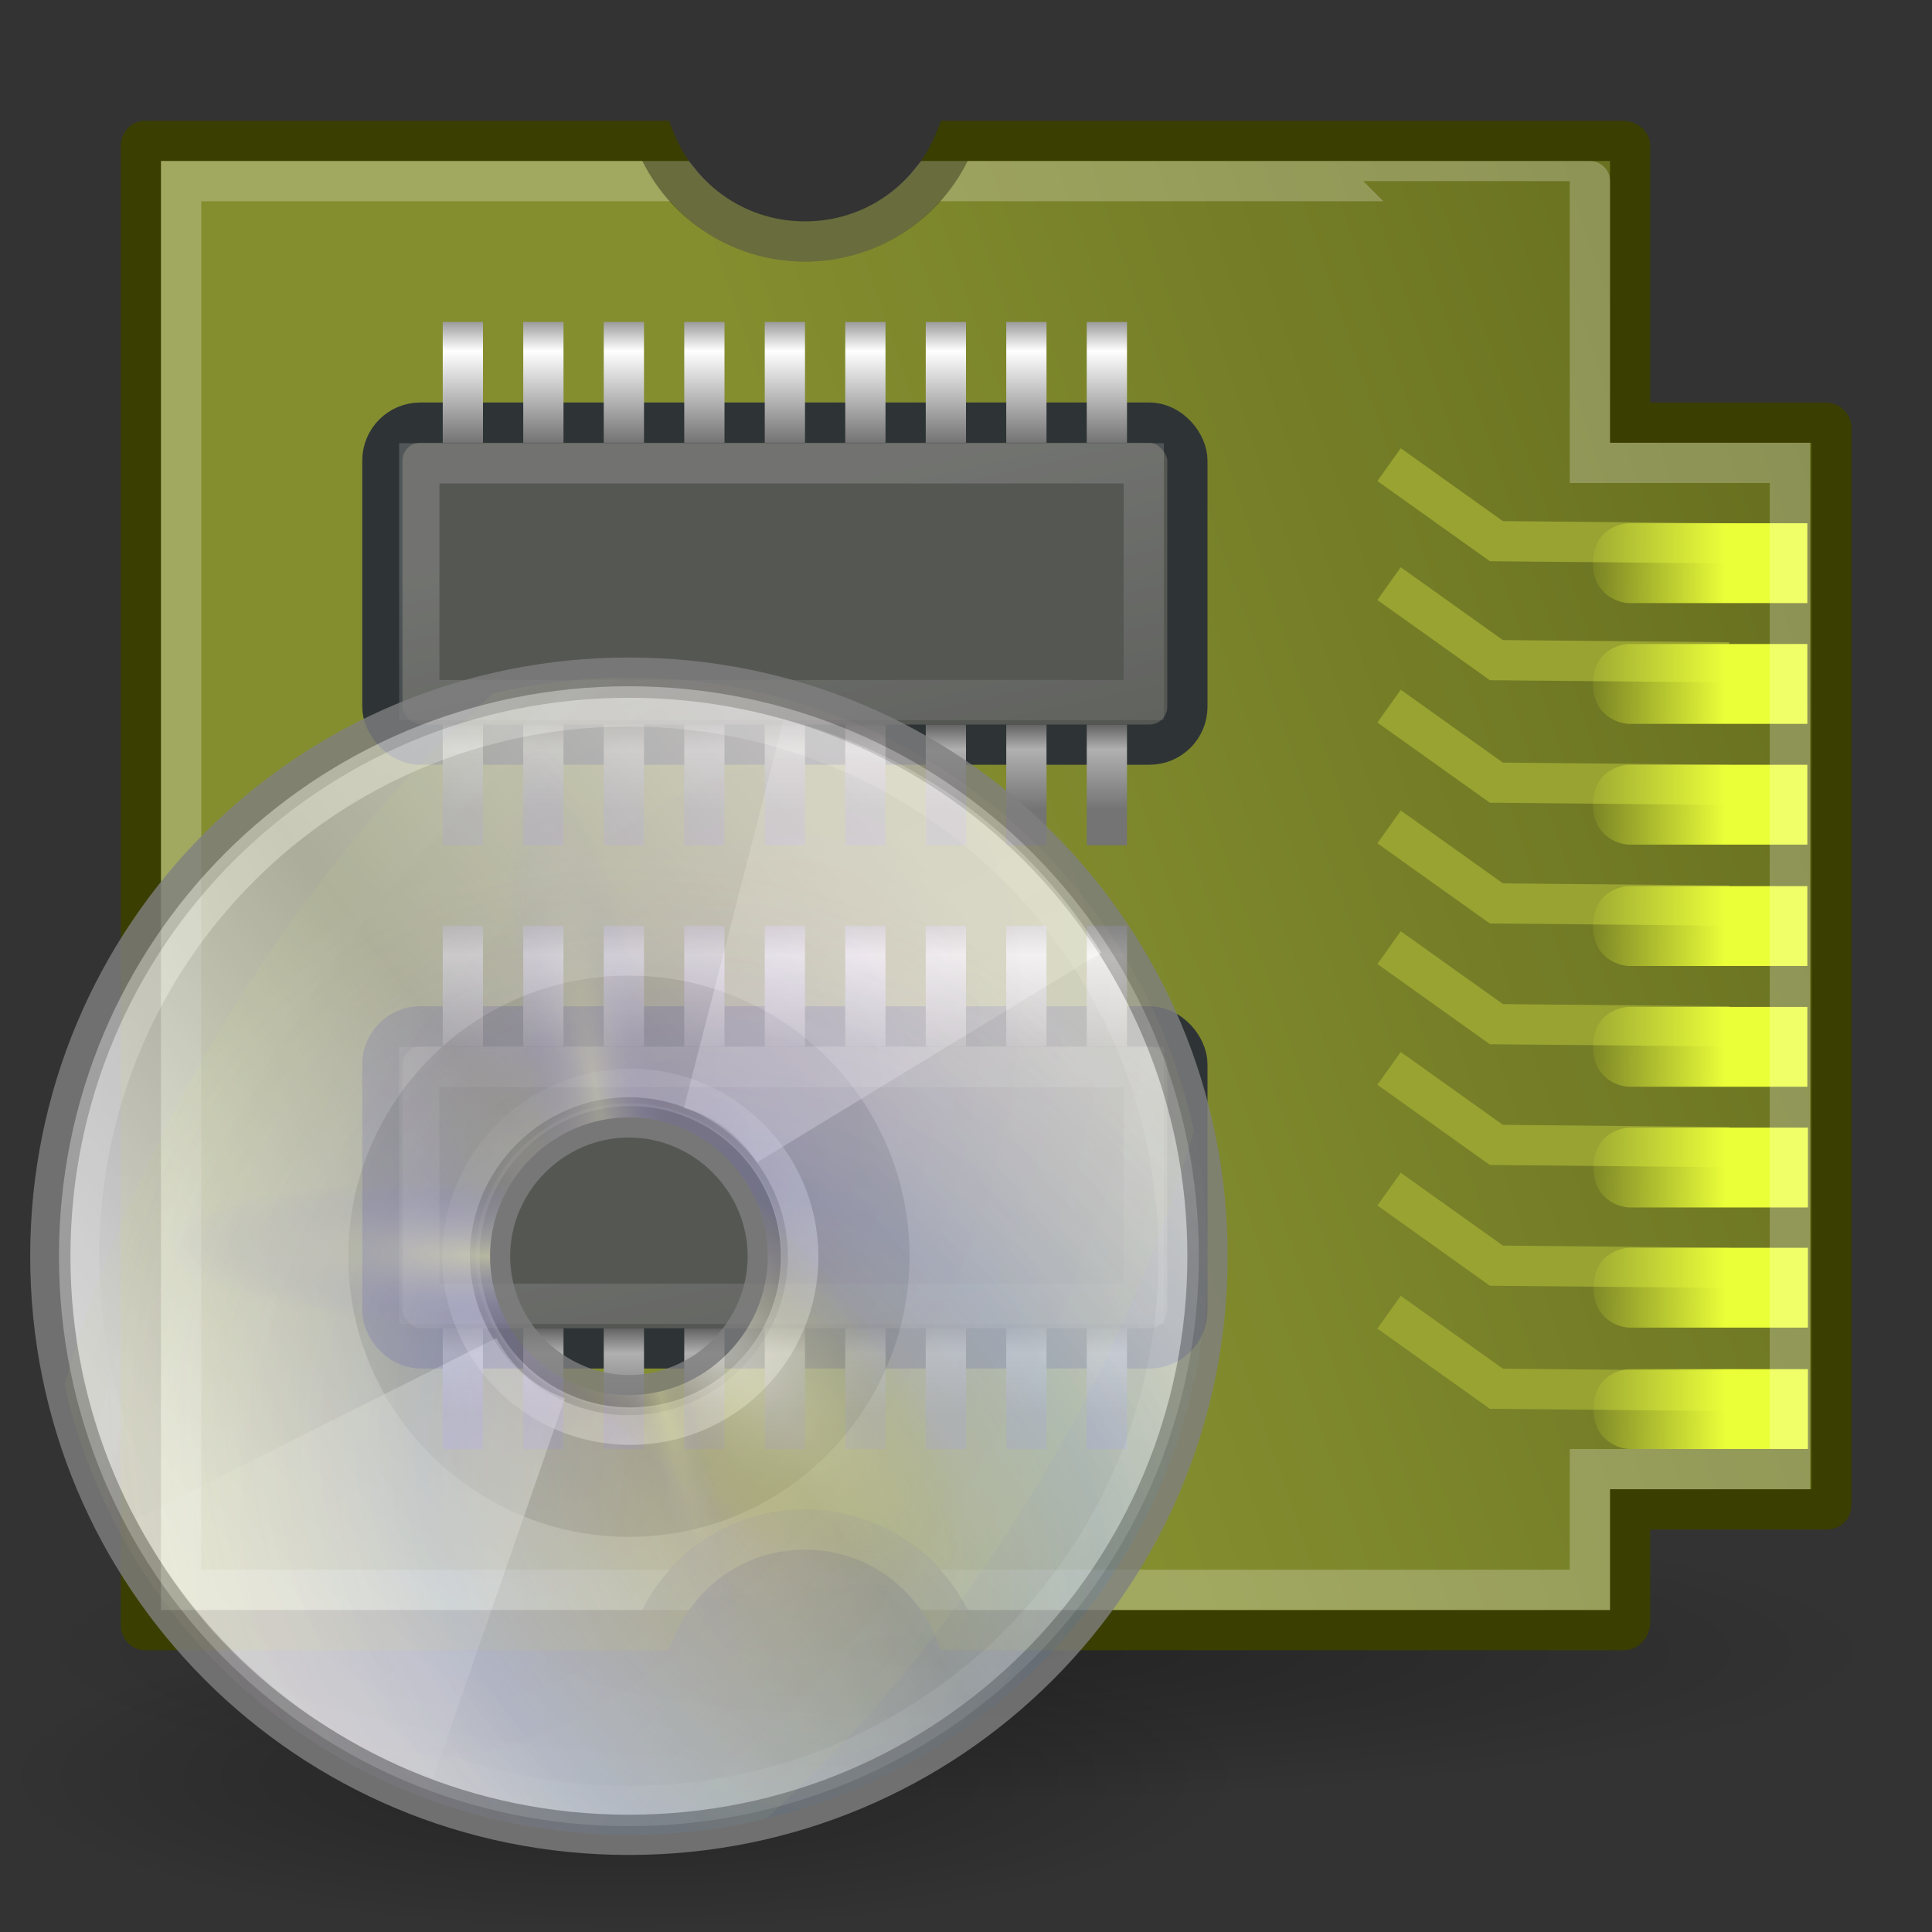 <?xml version="1.0" encoding="UTF-8" standalone="no"?>
<!-- Created with Inkscape (http://www.inkscape.org/) -->

<svg
   xmlns:dc="http://purl.org/dc/elements/1.1/"
   xmlns:cc="http://creativecommons.org/ns#"
   xmlns:rdf="http://www.w3.org/1999/02/22-rdf-syntax-ns#"
   xmlns:svg="http://www.w3.org/2000/svg"
   xmlns="http://www.w3.org/2000/svg"
   xmlns:xlink="http://www.w3.org/1999/xlink"
   xmlns:sodipodi="http://sodipodi.sourceforge.net/DTD/sodipodi-0.dtd"
   xmlns:inkscape="http://www.inkscape.org/namespaces/inkscape"
   inkscape:export-ydpi="41.25"
   inkscape:export-xdpi="41.25"
   inkscape:export-filename="/home/eugene/Dropbox/icons/22x22/apps/yast-ramdisk.png"
   width="48px"
   height="48px"
   id="svg11300"
   sodipodi:version="0.32"
   inkscape:version="0.48.1 r9760"
   sodipodi:docname="yast-ramdisk3.svg"
   inkscape:output_extension="org.inkscape.output.svg.inkscape"
   version="1.1">
  <rect width="100%" height="100%" fill="#333333" stroke="none"/>
  <defs
     id="defs3">
    <linearGradient
       id="linearGradient5397">
      <stop
         id="stop5399"
         offset="0"
         style="stop-color:#848e2f;stop-opacity:1;" />
      <stop
         id="stop5401"
         offset="1"
         style="stop-color:#676f1f;stop-opacity:1;" />
    </linearGradient>
    <linearGradient
       id="linearGradient15015">
      <stop
         style="stop-color:#ffffff;stop-opacity:1;"
         offset="0"
         id="stop15017" />
      <stop
         id="stop15025"
         offset="0.137"
         style="stop-color:#d4d6d2;stop-opacity:1;" />
      <stop
         id="stop15023"
         offset="0.793"
         style="stop-color:#d4d6d2;stop-opacity:1;" />
      <stop
         style="stop-color:#7e8478;stop-opacity:1;"
         offset="1"
         id="stop15019" />
    </linearGradient>
    <linearGradient
       inkscape:collect="always"
       id="linearGradient14993">
      <stop
         style="stop-color:#000000;stop-opacity:1;"
         offset="0"
         id="stop14995" />
      <stop
         style="stop-color:#000000;stop-opacity:0;"
         offset="1"
         id="stop14997" />
    </linearGradient>
    <linearGradient
       id="linearGradient14981">
      <stop
         style="stop-color:#788600;stop-opacity:1;"
         offset="0"
         id="stop14983" />
      <stop
         style="stop-color:#505900;stop-opacity:1;"
         offset="1"
         id="stop14985" />
    </linearGradient>
    <linearGradient
       id="linearGradient14973">
      <stop
         id="stop14975"
         offset="0"
         style="stop-color:#747474;stop-opacity:1;" />
      <stop
         style="stop-color:#b0b0b0;stop-opacity:1;"
         offset="0.621"
         id="stop14977" />
      <stop
         id="stop14979"
         offset="1"
         style="stop-color:#3f3f3f;stop-opacity:1;" />
    </linearGradient>
    <linearGradient
       id="linearGradient14881">
      <stop
         style="stop-color:#747474;stop-opacity:1;"
         offset="0"
         id="stop14883" />
      <stop
         id="stop14893"
         offset="0.621"
         style="stop-color:#ffffff;stop-opacity:1;" />
      <stop
         style="stop-color:#3f3f3f;stop-opacity:1;"
         offset="1"
         id="stop14885" />
    </linearGradient>
    <linearGradient
       inkscape:collect="always"
       id="linearGradient14861">
      <stop
         style="stop-color:#ffffff;stop-opacity:1;"
         offset="0"
         id="stop14863" />
      <stop
         style="stop-color:#ffffff;stop-opacity:0;"
         offset="1"
         id="stop14865" />
    </linearGradient>
    <linearGradient
       inkscape:collect="always"
       id="linearGradient14780">
      <stop
         style="stop-color:#ebff39;stop-opacity:1;"
         offset="0"
         id="stop14782" />
      <stop
         style="stop-color:#ebff39;stop-opacity:0;"
         offset="1"
         id="stop14784" />
    </linearGradient>
    <linearGradient
       id="linearGradient11520">
      <stop
         id="stop11522"
         offset="0"
         style="stop-color:#ffffff;stop-opacity:1;" />
      <stop
         id="stop11524"
         offset="1"
         style="stop-color:#dcdcdc;stop-opacity:1;" />
    </linearGradient>
    <linearGradient
       id="linearGradient11508"
       inkscape:collect="always">
      <stop
         id="stop11510"
         offset="0"
         style="stop-color:#000000;stop-opacity:1;" />
      <stop
         id="stop11512"
         offset="1"
         style="stop-color:#000000;stop-opacity:0;" />
    </linearGradient>
    <linearGradient
       id="linearGradient11494"
       inkscape:collect="always">
      <stop
         id="stop11496"
         offset="0"
         style="stop-color:#ef2929;stop-opacity:1;" />
      <stop
         id="stop11498"
         offset="1"
         style="stop-color:#ef2929;stop-opacity:0;" />
    </linearGradient>
    <linearGradient
       id="linearGradient11415">
      <stop
         id="stop11417"
         offset="0"
         style="stop-color:#204a87;stop-opacity:0;" />
      <stop
         style="stop-color:#204a87;stop-opacity:1;"
         offset="0.5"
         id="stop11423" />
      <stop
         id="stop11419"
         offset="1"
         style="stop-color:#204a87;stop-opacity:0;" />
    </linearGradient>
    <linearGradient
       id="linearGradient11399"
       inkscape:collect="always">
      <stop
         id="stop11401"
         offset="0"
         style="stop-color:#000000;stop-opacity:1;" />
      <stop
         id="stop11403"
         offset="1"
         style="stop-color:#000000;stop-opacity:0;" />
    </linearGradient>
    <linearGradient
       gradientTransform="translate(-60.286,-0.286)"
       y2="34.462"
       x2="43.616"
       y1="3.774"
       x1="15.828"
       gradientUnits="userSpaceOnUse"
       id="linearGradient11425"
       xlink:href="#linearGradient11415"
       inkscape:collect="always" />
    <linearGradient
       gradientTransform="translate(-60.571,0)"
       y2="39.034"
       x2="35.68"
       y1="9.346"
       x1="9.696"
       gradientUnits="userSpaceOnUse"
       id="linearGradient11427"
       xlink:href="#linearGradient11415"
       inkscape:collect="always" />
    <linearGradient
       y2="33.462"
       x2="26.759"
       y1="19.774"
       x1="13.267"
       gradientTransform="translate(-60.857,0.429)"
       gradientUnits="userSpaceOnUse"
       id="linearGradient11439"
       xlink:href="#linearGradient11415"
       inkscape:collect="always" />
    <radialGradient
       r="8.5"
       fy="39.143"
       fx="12.071"
       cy="39.143"
       cx="12.071"
       gradientTransform="matrix(1,0,0,0.487,0,20.065)"
       gradientUnits="userSpaceOnUse"
       id="radialGradient11441"
       xlink:href="#linearGradient11399"
       inkscape:collect="always" />
    <radialGradient
       gradientTransform="matrix(1.243,2.106784e-16,-2.106784e-16,1.243,-6.714,-3.743)"
       gradientUnits="userSpaceOnUse"
       r="3.834"
       fy="15.048"
       fx="27.577"
       cy="15.048"
       cx="27.577"
       id="radialGradient11500"
       xlink:href="#linearGradient11494"
       inkscape:collect="always" />
    <radialGradient
       r="3.834"
       fy="16.049"
       fx="27.577"
       cy="16.049"
       cx="27.577"
       gradientTransform="matrix(1.243,2.106784e-16,-2.106784e-16,1.243,-6.714,-3.743)"
       gradientUnits="userSpaceOnUse"
       id="radialGradient11504"
       xlink:href="#linearGradient11494"
       inkscape:collect="always" />
    <radialGradient
       gradientUnits="userSpaceOnUse"
       gradientTransform="matrix(1,0,0,0.338,2.166583e-14,29.482)"
       r="6.566"
       fy="44.565"
       fx="30.204"
       cy="44.565"
       cx="30.204"
       id="radialGradient11514"
       xlink:href="#linearGradient11508"
       inkscape:collect="always" />
    <radialGradient
       gradientTransform="matrix(1.995,-1.651527e-32,0,1.995,-24.325,-35.701)"
       gradientUnits="userSpaceOnUse"
       r="20.531"
       fy="35.878"
       fx="24.446"
       cy="35.878"
       cx="24.446"
       id="radialGradient11526"
       xlink:href="#linearGradient11520"
       inkscape:collect="always" />
    <radialGradient
       r="6.566"
       fy="44.565"
       fx="30.204"
       cy="44.565"
       cx="30.204"
       gradientTransform="matrix(1,0,0,0.338,3.185827e-15,29.482)"
       gradientUnits="userSpaceOnUse"
       id="radialGradient11532"
       xlink:href="#linearGradient11508"
       inkscape:collect="always" />
    <radialGradient
       inkscape:collect="always"
       xlink:href="#linearGradient11508"
       id="radialGradient1348"
       gradientUnits="userSpaceOnUse"
       gradientTransform="matrix(1,0,0,0.338,-1.353344e-14,29.482)"
       cx="30.204"
       cy="44.565"
       fx="30.204"
       fy="44.565"
       r="6.566" />
    <radialGradient
       inkscape:collect="always"
       xlink:href="#linearGradient11520"
       id="radialGradient1350"
       gradientUnits="userSpaceOnUse"
       gradientTransform="matrix(1.995,-1.651527e-32,0,1.995,-24.325,-35.701)"
       cx="24.446"
       cy="35.878"
       fx="24.446"
       fy="35.878"
       r="20.531" />
    <radialGradient
       inkscape:collect="always"
       xlink:href="#linearGradient11494"
       id="radialGradient1352"
       gradientUnits="userSpaceOnUse"
       gradientTransform="matrix(1.243,2.106784e-16,-2.106784e-16,1.243,-6.714,-3.743)"
       cx="27.577"
       cy="16.049"
       fx="27.577"
       fy="16.049"
       r="3.834" />
    <radialGradient
       inkscape:collect="always"
       xlink:href="#linearGradient11494"
       id="radialGradient1354"
       gradientUnits="userSpaceOnUse"
       gradientTransform="matrix(1.243,2.106784e-16,-2.106784e-16,1.243,-6.714,-3.743)"
       cx="27.577"
       cy="15.048"
       fx="27.577"
       fy="15.048"
       r="3.834" />
    <radialGradient
       inkscape:collect="always"
       xlink:href="#linearGradient11508"
       id="radialGradient1356"
       gradientUnits="userSpaceOnUse"
       gradientTransform="matrix(1,0,0,0.338,2.220359e-14,29.482)"
       cx="30.204"
       cy="44.565"
       fx="30.204"
       fy="44.565"
       r="6.566" />
    <radialGradient
       inkscape:collect="always"
       xlink:href="#linearGradient11520"
       id="radialGradient1366"
       gradientUnits="userSpaceOnUse"
       gradientTransform="matrix(2.049,-1.696401e-32,0,2.049,-25.65,-37.311)"
       cx="24.446"
       cy="35.878"
       fx="24.446"
       fy="35.878"
       r="20.531" />
    <radialGradient
       inkscape:collect="always"
       xlink:href="#linearGradient14993"
       id="radialGradient14999"
       cx="21.5"
       cy="44.75"
       fx="21.5"
       fy="44.75"
       r="17"
       gradientTransform="matrix(1,0,0,0.221,0,34.879)"
       gradientUnits="userSpaceOnUse" />
    <linearGradient
       inkscape:collect="always"
       xlink:href="#linearGradient14861"
       id="linearGradient3515"
       gradientUnits="userSpaceOnUse"
       gradientTransform="matrix(0.935,0,0,1.149,2.519,-9.86)"
       x1="16.965"
       y1="20.166"
       x2="18.968"
       y2="31.347" />
    <linearGradient
       inkscape:collect="always"
       xlink:href="#linearGradient14881"
       id="linearGradient3529"
       gradientUnits="userSpaceOnUse"
       gradientTransform="translate(4,-31)"
       x1="8"
       y1="19.5"
       x2="4.328"
       y2="19.5" />
    <linearGradient
       inkscape:collect="always"
       xlink:href="#linearGradient14881"
       id="linearGradient3531"
       gradientUnits="userSpaceOnUse"
       gradientTransform="translate(4,-33)"
       x1="8"
       y1="19.5"
       x2="4.328"
       y2="19.5" />
    <linearGradient
       inkscape:collect="always"
       xlink:href="#linearGradient14881"
       id="linearGradient3533"
       gradientUnits="userSpaceOnUse"
       gradientTransform="translate(4,-35)"
       x1="8"
       y1="19.5"
       x2="4.328"
       y2="19.5" />
    <linearGradient
       inkscape:collect="always"
       xlink:href="#linearGradient14881"
       id="linearGradient3535"
       gradientUnits="userSpaceOnUse"
       gradientTransform="translate(4,-37)"
       x1="8"
       y1="19.5"
       x2="4.328"
       y2="19.5" />
    <linearGradient
       inkscape:collect="always"
       xlink:href="#linearGradient14881"
       id="linearGradient3537"
       gradientUnits="userSpaceOnUse"
       gradientTransform="translate(4,-39)"
       x1="8"
       y1="19.5"
       x2="4.328"
       y2="19.5" />
    <linearGradient
       inkscape:collect="always"
       xlink:href="#linearGradient14881"
       id="linearGradient3539"
       gradientUnits="userSpaceOnUse"
       gradientTransform="translate(4,-41)"
       x1="8"
       y1="19.5"
       x2="4.328"
       y2="19.5" />
    <linearGradient
       inkscape:collect="always"
       xlink:href="#linearGradient14881"
       id="linearGradient3541"
       gradientUnits="userSpaceOnUse"
       gradientTransform="translate(4,-43)"
       x1="8"
       y1="19.5"
       x2="4.328"
       y2="19.5" />
    <linearGradient
       inkscape:collect="always"
       xlink:href="#linearGradient14973"
       id="linearGradient3543"
       gradientUnits="userSpaceOnUse"
       gradientTransform="translate(14,-31)"
       x1="7.116"
       y1="11.5"
       x2="4.713"
       y2="11.5" />
    <linearGradient
       inkscape:collect="always"
       xlink:href="#linearGradient14973"
       id="linearGradient3545"
       gradientUnits="userSpaceOnUse"
       gradientTransform="translate(14,-33)"
       x1="7.116"
       y1="13.5"
       x2="4.713"
       y2="13.5" />
    <linearGradient
       inkscape:collect="always"
       xlink:href="#linearGradient14973"
       id="linearGradient3547"
       gradientUnits="userSpaceOnUse"
       gradientTransform="translate(14,-35)"
       x1="7.116"
       y1="15.5"
       x2="4.713"
       y2="15.5" />
    <linearGradient
       inkscape:collect="always"
       xlink:href="#linearGradient14973"
       id="linearGradient3549"
       gradientUnits="userSpaceOnUse"
       gradientTransform="translate(14,-37)"
       x1="7.116"
       y1="17.5"
       x2="4.713"
       y2="17.5" />
    <linearGradient
       inkscape:collect="always"
       xlink:href="#linearGradient14973"
       id="linearGradient3551"
       gradientUnits="userSpaceOnUse"
       gradientTransform="translate(14,-39)"
       x1="7.116"
       y1="19.5"
       x2="4.713"
       y2="19.5" />
    <linearGradient
       inkscape:collect="always"
       xlink:href="#linearGradient14973"
       id="linearGradient3553"
       gradientUnits="userSpaceOnUse"
       gradientTransform="translate(14,-41)"
       x1="7.116"
       y1="21.5"
       x2="4.713"
       y2="21.5" />
    <linearGradient
       inkscape:collect="always"
       xlink:href="#linearGradient14973"
       id="linearGradient3555"
       gradientUnits="userSpaceOnUse"
       gradientTransform="translate(14,-43)"
       x1="7.116"
       y1="23.5"
       x2="4.713"
       y2="23.5" />
    <linearGradient
       inkscape:collect="always"
       xlink:href="#linearGradient14780"
       id="linearGradient3581"
       gradientUnits="userSpaceOnUse"
       gradientTransform="matrix(1.984,0,0,1,-5.906,0)"
       x1="6.221"
       y1="42.891"
       x2="6.238"
       y2="39.267" />
    <linearGradient
       inkscape:collect="always"
       xlink:href="#linearGradient14780"
       id="linearGradient3583"
       gradientUnits="userSpaceOnUse"
       gradientTransform="matrix(1.984,0,0,1,-2.891,0)"
       x1="6.221"
       y1="42.891"
       x2="6.238"
       y2="39.267" />
    <linearGradient
       inkscape:collect="always"
       xlink:href="#linearGradient14780"
       id="linearGradient3585"
       gradientUnits="userSpaceOnUse"
       gradientTransform="matrix(1.984,0,0,1,0.094,0)"
       x1="6.221"
       y1="42.891"
       x2="6.238"
       y2="39.267" />
    <linearGradient
       inkscape:collect="always"
       xlink:href="#linearGradient14780"
       id="linearGradient3587"
       gradientUnits="userSpaceOnUse"
       gradientTransform="matrix(1.984,0,0,1,3.094,-0.014)"
       x1="6.221"
       y1="42.891"
       x2="6.238"
       y2="39.267" />
    <linearGradient
       inkscape:collect="always"
       xlink:href="#linearGradient14780"
       id="linearGradient3589"
       gradientUnits="userSpaceOnUse"
       gradientTransform="matrix(1.984,0,0,1,6.094,-0.014)"
       x1="6.221"
       y1="42.891"
       x2="6.238"
       y2="39.267" />
    <linearGradient
       inkscape:collect="always"
       xlink:href="#linearGradient14780"
       id="linearGradient3591"
       gradientUnits="userSpaceOnUse"
       gradientTransform="matrix(1.984,0,0,1,9.109,-0.014)"
       x1="6.221"
       y1="42.891"
       x2="6.238"
       y2="39.267" />
    <linearGradient
       inkscape:collect="always"
       xlink:href="#linearGradient14780"
       id="linearGradient3593"
       gradientUnits="userSpaceOnUse"
       gradientTransform="matrix(1.984,0,0,1,12.109,-0.014)"
       x1="6.221"
       y1="42.891"
       x2="6.238"
       y2="39.267" />
    <linearGradient
       inkscape:collect="always"
       xlink:href="#linearGradient14780"
       id="linearGradient3595"
       gradientUnits="userSpaceOnUse"
       gradientTransform="matrix(1.984,0,0,1,15.109,-0.014)"
       x1="6.221"
       y1="42.891"
       x2="6.238"
       y2="39.267" />
    <linearGradient
       inkscape:collect="always"
       xlink:href="#linearGradient14881"
       id="linearGradient3689"
       gradientUnits="userSpaceOnUse"
       gradientTransform="translate(4,-45)"
       x1="8"
       y1="19.5"
       x2="4.328"
       y2="19.5" />
    <linearGradient
       inkscape:collect="always"
       xlink:href="#linearGradient14973"
       id="linearGradient3691"
       gradientUnits="userSpaceOnUse"
       gradientTransform="translate(14,-45)"
       x1="7.116"
       y1="23.5"
       x2="4.713"
       y2="23.5" />
    <linearGradient
       inkscape:collect="always"
       xlink:href="#linearGradient14881"
       id="linearGradient3697"
       gradientUnits="userSpaceOnUse"
       gradientTransform="translate(4,-47)"
       x1="8"
       y1="19.5"
       x2="4.328"
       y2="19.5" />
    <linearGradient
       inkscape:collect="always"
       xlink:href="#linearGradient14973"
       id="linearGradient3699"
       gradientUnits="userSpaceOnUse"
       gradientTransform="translate(14,-47)"
       x1="7.116"
       y1="23.5"
       x2="4.713"
       y2="23.5" />
    <linearGradient
       inkscape:collect="always"
       xlink:href="#linearGradient14861"
       id="linearGradient3743"
       gradientUnits="userSpaceOnUse"
       gradientTransform="matrix(0.935,0,0,1.149,2.519,-9.86)"
       x1="16.965"
       y1="20.166"
       x2="18.968"
       y2="31.347" />
    <linearGradient
       inkscape:collect="always"
       xlink:href="#linearGradient14881"
       id="linearGradient3745"
       gradientUnits="userSpaceOnUse"
       gradientTransform="translate(4,-31)"
       x1="8"
       y1="19.5"
       x2="4.328"
       y2="19.5" />
    <linearGradient
       inkscape:collect="always"
       xlink:href="#linearGradient14881"
       id="linearGradient3747"
       gradientUnits="userSpaceOnUse"
       gradientTransform="translate(4,-33)"
       x1="8"
       y1="19.5"
       x2="4.328"
       y2="19.5" />
    <linearGradient
       inkscape:collect="always"
       xlink:href="#linearGradient14881"
       id="linearGradient3749"
       gradientUnits="userSpaceOnUse"
       gradientTransform="translate(4,-35)"
       x1="8"
       y1="19.5"
       x2="4.328"
       y2="19.5" />
    <linearGradient
       inkscape:collect="always"
       xlink:href="#linearGradient14881"
       id="linearGradient3751"
       gradientUnits="userSpaceOnUse"
       gradientTransform="translate(4,-37)"
       x1="8"
       y1="19.5"
       x2="4.328"
       y2="19.5" />
    <linearGradient
       inkscape:collect="always"
       xlink:href="#linearGradient14881"
       id="linearGradient3753"
       gradientUnits="userSpaceOnUse"
       gradientTransform="translate(4,-39)"
       x1="8"
       y1="19.5"
       x2="4.328"
       y2="19.5" />
    <linearGradient
       inkscape:collect="always"
       xlink:href="#linearGradient14881"
       id="linearGradient3755"
       gradientUnits="userSpaceOnUse"
       gradientTransform="translate(4,-41)"
       x1="8"
       y1="19.5"
       x2="4.328"
       y2="19.5" />
    <linearGradient
       inkscape:collect="always"
       xlink:href="#linearGradient14881"
       id="linearGradient3757"
       gradientUnits="userSpaceOnUse"
       gradientTransform="translate(4,-43)"
       x1="8"
       y1="19.5"
       x2="4.328"
       y2="19.5" />
    <linearGradient
       inkscape:collect="always"
       xlink:href="#linearGradient14973"
       id="linearGradient3759"
       gradientUnits="userSpaceOnUse"
       gradientTransform="translate(14,-31)"
       x1="7.116"
       y1="11.5"
       x2="4.713"
       y2="11.5" />
    <linearGradient
       inkscape:collect="always"
       xlink:href="#linearGradient14973"
       id="linearGradient3761"
       gradientUnits="userSpaceOnUse"
       gradientTransform="translate(14,-33)"
       x1="7.116"
       y1="13.5"
       x2="4.713"
       y2="13.5" />
    <linearGradient
       inkscape:collect="always"
       xlink:href="#linearGradient14973"
       id="linearGradient3763"
       gradientUnits="userSpaceOnUse"
       gradientTransform="translate(14,-35)"
       x1="7.116"
       y1="15.5"
       x2="4.713"
       y2="15.5" />
    <linearGradient
       inkscape:collect="always"
       xlink:href="#linearGradient14973"
       id="linearGradient3765"
       gradientUnits="userSpaceOnUse"
       gradientTransform="translate(14,-37)"
       x1="7.116"
       y1="17.5"
       x2="4.713"
       y2="17.5" />
    <linearGradient
       inkscape:collect="always"
       xlink:href="#linearGradient14973"
       id="linearGradient3767"
       gradientUnits="userSpaceOnUse"
       gradientTransform="translate(14,-39)"
       x1="7.116"
       y1="19.5"
       x2="4.713"
       y2="19.5" />
    <linearGradient
       inkscape:collect="always"
       xlink:href="#linearGradient14973"
       id="linearGradient3769"
       gradientUnits="userSpaceOnUse"
       gradientTransform="translate(14,-41)"
       x1="7.116"
       y1="21.5"
       x2="4.713"
       y2="21.5" />
    <linearGradient
       inkscape:collect="always"
       xlink:href="#linearGradient14973"
       id="linearGradient3771"
       gradientUnits="userSpaceOnUse"
       gradientTransform="translate(14,-43)"
       x1="7.116"
       y1="23.5"
       x2="4.713"
       y2="23.5" />
    <linearGradient
       inkscape:collect="always"
       xlink:href="#linearGradient14881"
       id="linearGradient3773"
       gradientUnits="userSpaceOnUse"
       gradientTransform="translate(4,-45)"
       x1="8"
       y1="19.5"
       x2="4.328"
       y2="19.5" />
    <linearGradient
       inkscape:collect="always"
       xlink:href="#linearGradient14973"
       id="linearGradient3775"
       gradientUnits="userSpaceOnUse"
       gradientTransform="translate(14,-45)"
       x1="7.116"
       y1="23.5"
       x2="4.713"
       y2="23.5" />
    <linearGradient
       inkscape:collect="always"
       xlink:href="#linearGradient14881"
       id="linearGradient3777"
       gradientUnits="userSpaceOnUse"
       gradientTransform="translate(4,-47)"
       x1="8"
       y1="19.5"
       x2="4.328"
       y2="19.5" />
    <linearGradient
       inkscape:collect="always"
       xlink:href="#linearGradient14973"
       id="linearGradient3779"
       gradientUnits="userSpaceOnUse"
       gradientTransform="translate(14,-47)"
       x1="7.116"
       y1="23.5"
       x2="4.713"
       y2="23.5" />
    <linearGradient
       inkscape:collect="always"
       xlink:href="#linearGradient5397"
       id="linearGradient3813"
       gradientUnits="userSpaceOnUse"
       gradientTransform="matrix(0,-1,1,0,-0.003,42)"
       x1="20.047"
       y1="22.747"
       x2="28.003"
       y2="45.996" />
    <radialGradient
       inkscape:collect="always"
       xlink:href="#linearGradient5582"
       id="radialGradient5588"
       cx="31.25"
       cy="44"
       fx="31.25"
       fy="44"
       r="15.5"
       gradientTransform="matrix(1,0,0,0.25,0,33)"
       gradientUnits="userSpaceOnUse" />
    <linearGradient
       inkscape:collect="always"
       id="linearGradient5582">
      <stop
         style="stop-color:#000000;stop-opacity:1;"
         offset="0"
         id="stop5584" />
      <stop
         style="stop-color:#000000;stop-opacity:0;"
         offset="1"
         id="stop5586" />
    </linearGradient>
    <linearGradient
       inkscape:collect="always"
       xlink:href="#aigrd1"
       id="linearGradient5561"
       gradientUnits="userSpaceOnUse"
       gradientTransform="matrix(0.821,0,0,0.821,11.661,12.111)"
       x1="14.997"
       y1="11.188"
       x2="32.511"
       y2="34.307" />
    <linearGradient
       y2="34.307"
       x2="32.511"
       y1="11.188"
       x1="14.997"
       gradientUnits="userSpaceOnUse"
       id="aigrd1">
      <stop
         id="stop3034"
         style="stop-color:#EBEBEB"
         offset="0" />
      <stop
         id="stop3036"
         style="stop-color:#FFFFFF"
         offset="0.5" />
      <stop
         id="stop3038"
         style="stop-color:#EBEBEB"
         offset="1" />
    </linearGradient>
    <linearGradient
       inkscape:collect="always"
       xlink:href="#aigrd2"
       id="linearGradient5558"
       gradientUnits="userSpaceOnUse"
       gradientTransform="matrix(0.821,0,0,0.821,11.661,12.111)"
       x1="12.274"
       y1="32.416"
       x2="35.391"
       y2="14.203" />
    <linearGradient
       y2="14.203"
       x2="35.391"
       y1="32.416"
       x1="12.274"
       gradientUnits="userSpaceOnUse"
       id="aigrd2">
      <stop
         id="stop3043"
         style="stop-color:#FBFBFB"
         offset="0" />
      <stop
         id="stop3045"
         style="stop-color:#B6B6B6"
         offset="0.5" />
      <stop
         id="stop3047"
         style="stop-color:#E4E4E4"
         offset="1" />
    </linearGradient>
    <linearGradient
       inkscape:collect="always"
       xlink:href="#linearGradient4236"
       id="linearGradient5554"
       gradientUnits="userSpaceOnUse"
       gradientTransform="matrix(0.863,0,0,0.863,10.675,12.039)"
       x1="21.125"
       y1="14.625"
       x2="29"
       y2="28" />
    <linearGradient
       id="linearGradient4236">
      <stop
         id="stop4238"
         offset="0"
         style="stop-color:#ffffff;stop-opacity:0.327;" />
      <stop
         id="stop4240"
         offset="1"
         style="stop-color:#ffffff;stop-opacity:0.604;" />
    </linearGradient>
    <linearGradient
       inkscape:collect="always"
       xlink:href="#linearGradient4236"
       id="linearGradient5551"
       gradientUnits="userSpaceOnUse"
       gradientTransform="matrix(0.863,0,0,0.863,10.675,12.039)"
       x1="21.125"
       y1="14.625"
       x2="29"
       y2="28" />
    <linearGradient
       id="linearGradient3175">
      <stop
         id="stop3177"
         offset="0"
         style="stop-color:#ffffff;stop-opacity:0.327;" />
      <stop
         id="stop3179"
         offset="1"
         style="stop-color:#ffffff;stop-opacity:0.604;" />
    </linearGradient>
    <linearGradient
       inkscape:collect="always"
       xlink:href="#linearGradient6036"
       id="linearGradient5548"
       gradientUnits="userSpaceOnUse"
       x1="10.502"
       y1="3.61"
       x2="48.799"
       y2="54.698"
       gradientTransform="matrix(0.69,0,0,0.69,14.576,13.836)" />
    <linearGradient
       id="linearGradient6036"
       inkscape:collect="always">
      <stop
         id="stop6038"
         offset="0"
         style="stop-color:#ffffff;stop-opacity:1;" />
      <stop
         id="stop6040"
         offset="1"
         style="stop-color:#ffffff;stop-opacity:0;" />
    </linearGradient>
    <linearGradient
       inkscape:collect="always"
       xlink:href="#linearGradient6028"
       id="linearGradient5578"
       gradientUnits="userSpaceOnUse"
       x1="28.703"
       y1="31.495"
       x2="17.743"
       y2="18.367" />
    <linearGradient
       id="linearGradient6028"
       inkscape:collect="always">
      <stop
         id="stop6030"
         offset="0"
         style="stop-color:#ffffff;stop-opacity:1;" />
      <stop
         id="stop6032"
         offset="1"
         style="stop-color:#ffffff;stop-opacity:0;" />
    </linearGradient>
    <radialGradient
       inkscape:collect="always"
       xlink:href="#linearGradient3394"
       id="radialGradient5544"
       gradientUnits="userSpaceOnUse"
       gradientTransform="matrix(0.586,0.661,-0.54,0.478,27.473,-0.327)"
       cx="37.751"
       cy="27.569"
       fx="37.751"
       fy="27.569"
       r="21.333" />
    <linearGradient
       id="linearGradient3394"
       gradientUnits="userSpaceOnUse"
       x1="12.274"
       y1="32.416"
       x2="35.391"
       y2="14.203">
      <stop
         offset="0"
         style="stop-color:#fff307;stop-opacity:1;"
         id="stop3396" />
      <stop
         offset="0.5"
         style="stop-color:#166eff;stop-opacity:1;"
         id="stop3398" />
      <stop
         offset="1"
         style="stop-color:#ffffff;stop-opacity:0;"
         id="stop3400" />
    </linearGradient>
    <radialGradient
       inkscape:collect="always"
       xlink:href="#linearGradient3406"
       id="radialGradient5541"
       gradientUnits="userSpaceOnUse"
       gradientTransform="matrix(0.531,-0.857,0.463,0.286,-0.452,42.378)"
       cx="26.138"
       cy="38.807"
       fx="26.138"
       fy="38.807"
       r="21.333" />
    <linearGradient
       y2="14.203"
       x2="35.391"
       y1="32.416"
       x1="12.274"
       gradientUnits="userSpaceOnUse"
       id="linearGradient3406">
      <stop
         id="stop3408"
         style="stop-color:#b307ff;stop-opacity:0.822;"
         offset="0" />
      <stop
         id="stop3410"
         style="stop-color:#f0ff8b;stop-opacity:0.644;"
         offset="1" />
      <stop
         id="stop3412"
         style="stop-color:#ffffff;stop-opacity:0;"
         offset="1" />
    </linearGradient>
    <radialGradient
       inkscape:collect="always"
       xlink:href="#linearGradient3421"
       id="radialGradient5538"
       gradientUnits="userSpaceOnUse"
       gradientTransform="matrix(0.109,-0.11,0.299,0.298,12.696,24.186)"
       cx="53.557"
       cy="48.238"
       fx="53.557"
       fy="48.238"
       r="21.333" />
    <linearGradient
       id="linearGradient3421"
       gradientUnits="userSpaceOnUse"
       x1="12.274"
       y1="32.416"
       x2="35.391"
       y2="14.203">
      <stop
         offset="0"
         style="stop-color:#ffffff;stop-opacity:1;"
         id="stop3423" />
      <stop
         offset="1"
         style="stop-color:#b8c04c;stop-opacity:0;"
         id="stop3427" />
    </linearGradient>
    <radialGradient
       inkscape:collect="always"
       xlink:href="#linearGradient3435"
       id="radialGradient5535"
       gradientUnits="userSpaceOnUse"
       gradientTransform="matrix(0.004,-0.085,0.376,0.016,15.236,31.988)"
       cx="16.885"
       cy="33.378"
       fx="16.885"
       fy="33.378"
       r="21.333" />
    <linearGradient
       y2="14.203"
       x2="35.391"
       y1="32.416"
       x1="12.274"
       gradientUnits="userSpaceOnUse"
       id="linearGradient3435">
      <stop
         id="stop3437"
         style="stop-color:#ffffc8;stop-opacity:1;"
         offset="0" />
      <stop
         id="stop3439"
         style="stop-color:#9a91ef;stop-opacity:0;"
         offset="1" />
    </linearGradient>
    <radialGradient
       inkscape:collect="always"
       xlink:href="#linearGradient3435"
       id="radialGradient5532"
       gradientUnits="userSpaceOnUse"
       gradientTransform="matrix(0.073,-0.013,0.072,0.4,26.4,18.745)"
       cx="35.511"
       cy="21.618"
       fx="35.511"
       fy="21.618"
       r="21.333" />
    <linearGradient
       y2="14.203"
       x2="35.391"
       y1="32.416"
       x1="12.274"
       gradientUnits="userSpaceOnUse"
       id="linearGradient3208">
      <stop
         id="stop3210"
         style="stop-color:#ffffc8;stop-opacity:1;"
         offset="0" />
      <stop
         id="stop3212"
         style="stop-color:#9a91ef;stop-opacity:0;"
         offset="1" />
    </linearGradient>
    <radialGradient
       inkscape:collect="always"
       xlink:href="#linearGradient3435"
       id="radialGradient5529"
       gradientUnits="userSpaceOnUse"
       gradientTransform="matrix(-0.035,0.01,-0.089,-0.322,39.01,41.05)"
       cx="133.841"
       cy="23.914"
       fx="133.841"
       fy="23.914"
       r="21.333" />
    <linearGradient
       y2="14.203"
       x2="35.391"
       y1="32.416"
       x1="12.274"
       gradientUnits="userSpaceOnUse"
       id="linearGradient3215">
      <stop
         id="stop3217"
         style="stop-color:#ffffc8;stop-opacity:1;"
         offset="0" />
      <stop
         id="stop3219"
         style="stop-color:#9a91ef;stop-opacity:0;"
         offset="1" />
    </linearGradient>
    <radialGradient
       r="21.333"
       fy="23.914"
       fx="133.841"
       cy="23.914"
       cx="133.841"
       gradientTransform="matrix(-0.035,0.01,-0.089,-0.322,39.01,41.05)"
       gradientUnits="userSpaceOnUse"
       id="radialGradient3236"
       xlink:href="#linearGradient3435"
       inkscape:collect="always" />
  </defs>
  <sodipodi:namedview
     stroke="#204a87"
     fill="#3465a4"
     id="base"
     pagecolor="#ffffff"
     bordercolor="#666666"
     borderopacity="0.255"
     inkscape:pageopacity="0.0"
     inkscape:pageshadow="2"
     inkscape:zoom="8"
     inkscape:cx="53.78125"
     inkscape:cy="28.23"
     inkscape:current-layer="layer1"
     showgrid="false"
     inkscape:grid-bbox="true"
     inkscape:document-units="px"
     inkscape:showpageshadow="false"
     inkscape:window-width="1600"
     inkscape:window-height="857"
     inkscape:window-x="0"
     inkscape:window-y="20"
     inkscape:window-maximized="1" />
  <g
     id="layer1"
     inkscape:label="Layer 1"
     inkscape:groupmode="layer">
    <path
       sodipodi:type="arc"
       style="opacity:0.3;color:#000000;fill:url(#radialGradient14999);fill-opacity:1;fill-rule:nonzero;stroke:none;stroke-width:1;marker:none;visibility:visible;display:block;overflow:visible"
       id="path14991"
       sodipodi:cx="21.5"
       sodipodi:cy="44.75"
       sodipodi:rx="17"
       sodipodi:ry="3.75"
       d="m 38.5,44.75 a 17,3.75 0 1 1 -34,0 17,3.75 0 1 1 34,0 z"
       transform="matrix(1.353,0,0,1,-5.338,-3.75)" />
    <path
       style="color:#000000;fill:url(#linearGradient3813);fill-opacity:1;fill-rule:nonzero;stroke:#3a3e00;stroke-width:1;stroke-linecap:butt;stroke-linejoin:miter;stroke-miterlimit:4;stroke-opacity:1;stroke-dasharray:none;stroke-dashoffset:0;marker:none;visibility:visible;display:block;overflow:visible"
       d="M 3.625 3.5 C 3.543 3.496 3.505 3.542 3.5 3.625 L 3.5 40.375 C 3.504 40.453 3.551 40.508 3.625 40.5 L 16.281 40.5 C 16.873 39.031 18.319 38 20 38 C 21.681 38 23.127 39.031 23.719 40.5 L 40.344 40.5 C 40.423 40.5 40.5 40.41 40.5 40.312 L 40.5 37.5 L 45.375 37.5 C 45.446 37.5 45.5 37.477 45.5 37.375 L 45.5 10.625 C 45.496 10.533 45.407 10.5 45.344 10.5 L 40.5 10.5 L 40.5 3.625 C 40.5 3.531 40.364 3.497 40.281 3.5 L 23.719 3.5 C 23.127 4.969 21.681 6 20 6 C 18.319 6 16.873 4.969 16.281 3.5 L 3.625 3.5 z "
       id="rect14772" />
    <path
       inkscape:connector-curvature="0"
       style="color:#000000;fill:none;stroke:#98a332;stroke-width:1;stroke-linecap:butt;stroke-linejoin:miter;stroke-miterlimit:4;stroke-opacity:1;stroke-dasharray:none;stroke-dashoffset:0;marker:none;visibility:visible;display:block;overflow:visible"
       d="m 42.958,34.558 -5.781,-0.055 -2.666,-1.901"
       id="path14826"
       sodipodi:nodetypes="ccc" />
    <path
       inkscape:connector-curvature="0"
       style="color:#000000;fill:none;stroke:#98a332;stroke-width:1;stroke-linecap:butt;stroke-linejoin:miter;stroke-miterlimit:4;stroke-opacity:1;stroke-dasharray:none;stroke-dashoffset:0;marker:none;visibility:visible;display:block;overflow:visible"
       d="m 42.958,28.5 -5.781,-0.055 -2.666,-1.901"
       id="path14830"
       sodipodi:nodetypes="ccc" />
    <path
       inkscape:connector-curvature="0"
       sodipodi:nodetypes="ccc"
       id="path14838"
       d="m 42.958,31.5 -5.781,-0.055 -2.666,-1.901"
       style="color:#000000;fill:none;stroke:#98a332;stroke-width:1;stroke-linecap:butt;stroke-linejoin:miter;stroke-miterlimit:4;stroke-opacity:1;stroke-dasharray:none;stroke-dashoffset:0;marker:none;visibility:visible;display:block;overflow:visible" />
    <g
       id="g14850"
       transform="matrix(0,-1,1,0,-0.003,42)">
      <path
         inkscape:connector-curvature="0"
         style="color:#000000;fill:none;stroke:#98a332;stroke-width:1;stroke-linecap:butt;stroke-linejoin:miter;stroke-miterlimit:4;stroke-opacity:1;stroke-dasharray:none;stroke-dashoffset:0;marker:none;visibility:visible;display:block;overflow:visible"
         d="m 16.5,42.961 0.055,-5.781 1.901,-2.666"
         id="path14840"
         sodipodi:nodetypes="ccc" />
      <path
         inkscape:connector-curvature="0"
         sodipodi:nodetypes="ccc"
         id="path14842"
         d="m 19.5,42.961 0.055,-5.781 1.901,-2.666"
         style="color:#000000;fill:none;stroke:#98a332;stroke-width:1;stroke-linecap:butt;stroke-linejoin:miter;stroke-miterlimit:4;stroke-opacity:1;stroke-dasharray:none;stroke-dashoffset:0;marker:none;visibility:visible;display:block;overflow:visible" />
      <path
         inkscape:connector-curvature="0"
         style="color:#000000;fill:none;stroke:#98a332;stroke-width:1;stroke-linecap:butt;stroke-linejoin:miter;stroke-miterlimit:4;stroke-opacity:1;stroke-dasharray:none;stroke-dashoffset:0;marker:none;visibility:visible;display:block;overflow:visible"
         d="m 22.5,42.961 0.055,-5.781 1.901,-2.666"
         id="path14844"
         sodipodi:nodetypes="ccc" />
      <path
         inkscape:connector-curvature="0"
         sodipodi:nodetypes="ccc"
         id="path14846"
         d="M 25.544,42.961 25.599,37.18 27.5,34.514"
         style="color:#000000;fill:none;stroke:#98a332;stroke-width:1;stroke-linecap:butt;stroke-linejoin:miter;stroke-miterlimit:4;stroke-opacity:1;stroke-dasharray:none;stroke-dashoffset:0;marker:none;visibility:visible;display:block;overflow:visible" />
      <path
         inkscape:connector-curvature="0"
         style="color:#000000;fill:none;stroke:#98a332;stroke-width:1;stroke-linecap:butt;stroke-linejoin:miter;stroke-miterlimit:4;stroke-opacity:1;stroke-dasharray:none;stroke-dashoffset:0;marker:none;visibility:visible;display:block;overflow:visible"
         d="m 28.5,42.961 0.055,-5.781 1.901,-2.666"
         id="path14848"
         sodipodi:nodetypes="ccc" />
    </g>
    <g
       id="g14816"
       transform="matrix(0,-1,1,0,-0.003,42)">
      <path
         inkscape:connector-curvature="0"
         sodipodi:nodetypes="cccccz"
         id="rect14777"
         d="m 6.992,39.594 c 0.8,0 0.992,0.629 0.992,0.906 l 0,4.42 c 0,0 -1.984,0 -1.984,0 L 6,40.5 c 0,-0.277 0.208,-0.906 0.992,-0.906 z"
         style="color:#000000;fill:url(#linearGradient3581);fill-opacity:1;fill-rule:nonzero;stroke:none;stroke-width:1;marker:none;visibility:visible;display:block;overflow:visible" />
      <path
         inkscape:connector-curvature="0"
         style="color:#000000;fill:url(#linearGradient3583);fill-opacity:1;fill-rule:nonzero;stroke:none;stroke-width:1;marker:none;visibility:visible;display:block;overflow:visible"
         d="M 10.008,39.594 C 10.807,39.594 11,40.223 11,40.5 l 0,4.42 c 0,0 -1.984,0 -1.984,0 l 0,-4.42 c 0,-0.277 0.208,-0.906 0.992,-0.906 z"
         id="path14788"
         sodipodi:nodetypes="cccccz" />
      <path
         inkscape:connector-curvature="0"
         sodipodi:nodetypes="cccccz"
         id="path14792"
         d="m 12.992,39.594 c 0.8,0 0.992,0.629 0.992,0.906 l 0,4.42 c 0,0 -1.984,0 -1.984,0 L 12,40.5 c 0,-0.277 0.208,-0.906 0.992,-0.906 z"
         style="color:#000000;fill:url(#linearGradient3585);fill-opacity:1;fill-rule:nonzero;stroke:none;stroke-width:1;marker:none;visibility:visible;display:block;overflow:visible" />
      <path
         inkscape:connector-curvature="0"
         style="color:#000000;fill:url(#linearGradient3587);fill-opacity:1;fill-rule:nonzero;stroke:none;stroke-width:1;marker:none;visibility:visible;display:block;overflow:visible"
         d="m 15.992,39.58 c 0.8,0 0.992,0.629 0.992,0.906 l 0,4.42 c 0,0 -1.984,0 -1.984,0 l 0,-4.42 c 0,-0.277 0.208,-0.906 0.992,-0.906 z"
         id="path14796"
         sodipodi:nodetypes="cccccz" />
      <path
         inkscape:connector-curvature="0"
         sodipodi:nodetypes="cccccz"
         id="path14800"
         d="m 18.992,39.58 c 0.8,0 0.992,0.629 0.992,0.906 l 0,4.42 c 0,0 -1.984,0 -1.984,0 l 0,-4.42 c 0,-0.277 0.208,-0.906 0.992,-0.906 z"
         style="color:#000000;fill:url(#linearGradient3589);fill-opacity:1;fill-rule:nonzero;stroke:none;stroke-width:1;marker:none;visibility:visible;display:block;overflow:visible" />
      <path
         inkscape:connector-curvature="0"
         style="color:#000000;fill:url(#linearGradient3591);fill-opacity:1;fill-rule:nonzero;stroke:none;stroke-width:1;marker:none;visibility:visible;display:block;overflow:visible"
         d="m 22.008,39.58 c 0.8,0 0.992,0.629 0.992,0.906 l 0,4.42 c 0,0 -1.984,0 -1.984,0 l 0,-4.42 c 0,-0.277 0.208,-0.906 0.992,-0.906 z"
         id="path14804"
         sodipodi:nodetypes="cccccz" />
      <path
         inkscape:connector-curvature="0"
         sodipodi:nodetypes="cccccz"
         id="path14808"
         d="m 25.008,39.58 c 0.8,0 0.992,0.629 0.992,0.906 l 0,4.42 c 0,0 -1.984,0 -1.984,0 l 0,-4.42 c 0,-0.277 0.208,-0.906 0.992,-0.906 z"
         style="color:#000000;fill:url(#linearGradient3593);fill-opacity:1;fill-rule:nonzero;stroke:none;stroke-width:1;marker:none;visibility:visible;display:block;overflow:visible" />
      <path
         inkscape:connector-curvature="0"
         style="color:#000000;fill:url(#linearGradient3595);fill-opacity:1;fill-rule:nonzero;stroke:none;stroke-width:1;marker:none;visibility:visible;display:block;overflow:visible"
         d="m 28.008,39.58 c 0.8,0 0.992,0.629 0.992,0.906 l 0,4.42 c 0,0 -1.984,0 -1.984,0 l 0,-4.42 c 0,-0.277 0.208,-0.906 0.992,-0.906 z"
         id="path14812"
         sodipodi:nodetypes="cccccz" />
    </g>
    <path
       style="opacity:0.239;color:#000000;fill:none;stroke:#ffffff;stroke-width:1;stroke-linecap:butt;stroke-linejoin:miter;stroke-miterlimit:4;stroke-opacity:1;stroke-dasharray:none;stroke-dashoffset:0;marker:none;visibility:visible;display:block;overflow:visible"
       d="M 4.5 4.5 L 4.5 39.5 C 7.448 39.499 11.334 39.5 16.875 39.5 C 17.608 38.581 18.733 38 20 38 C 21.267 38 22.392 38.581 23.125 39.5 C 30.19 39.501 39.5 39.5 39.5 39.5 L 39.5 36.5 L 44.469 36.5 L 44.469 11.5 L 39.5 11.5 L 39.5 4.5 C 39.5 4.498 31.277 4.5 23.125 4.5 C 22.392 5.419 21.267 6 20 6 C 18.733 6 17.608 5.419 16.875 4.5 C 11.219 4.5 4.5 4.5 4.5 4.5 z "
       id="path14989" />
    <g
       id="g3491"
       transform="translate(0,-1)">
      <rect
         ry="0.942"
         rx="0.942"
         y="11.5"
         x="9.5"
         height="8"
         width="20"
         id="rect14857"
         style="color:#000000;fill:#555753;fill-opacity:1;fill-rule:nonzero;stroke:#2e3436;stroke-width:1;stroke-linecap:butt;stroke-linejoin:miter;stroke-miterlimit:4;stroke-opacity:1;stroke-dasharray:none;stroke-dashoffset:0;marker:none;visibility:visible;display:block;overflow:visible" />
      <rect
         style="opacity:0.17;color:#000000;fill:none;stroke:url(#linearGradient3515);stroke-width:1;stroke-linecap:butt;stroke-linejoin:miter;stroke-miterlimit:4;stroke-opacity:1;stroke-dasharray:none;stroke-dashoffset:0;marker:none;visibility:visible;display:block;overflow:visible"
         id="rect14859"
         width="18"
         height="5.882"
         x="10.417"
         y="12.511"
         rx="0"
         ry="0" />
      <rect
         transform="matrix(0,1,-1,0,0,0)"
         style="color:#000000;fill:url(#linearGradient3529);fill-opacity:1;fill-rule:nonzero;stroke:none;stroke-width:1;marker:none;visibility:visible;display:block;overflow:visible"
         id="rect14901"
         width="3"
         height="1"
         x="9"
         y="-12" />
      <rect
         y="-14"
         x="9"
         height="1"
         width="3"
         id="rect14905"
         style="color:#000000;fill:url(#linearGradient3531);fill-opacity:1;fill-rule:nonzero;stroke:none;stroke-width:1;marker:none;visibility:visible;display:block;overflow:visible"
         transform="matrix(0,1,-1,0,0,0)" />
      <rect
         transform="matrix(0,1,-1,0,0,0)"
         style="color:#000000;fill:url(#linearGradient3533);fill-opacity:1;fill-rule:nonzero;stroke:none;stroke-width:1;marker:none;visibility:visible;display:block;overflow:visible"
         id="rect14909"
         width="3"
         height="1"
         x="9"
         y="-16" />
      <rect
         y="-18"
         x="9"
         height="1"
         width="3"
         id="rect14913"
         style="color:#000000;fill:url(#linearGradient3535);fill-opacity:1;fill-rule:nonzero;stroke:none;stroke-width:1;marker:none;visibility:visible;display:block;overflow:visible"
         transform="matrix(0,1,-1,0,0,0)" />
      <rect
         transform="matrix(0,1,-1,0,0,0)"
         style="color:#000000;fill:url(#linearGradient3537);fill-opacity:1;fill-rule:nonzero;stroke:none;stroke-width:1;marker:none;visibility:visible;display:block;overflow:visible"
         id="rect14917"
         width="3"
         height="1"
         x="9"
         y="-20" />
      <rect
         y="-22"
         x="9"
         height="1"
         width="3"
         id="rect14921"
         style="color:#000000;fill:url(#linearGradient3539);fill-opacity:1;fill-rule:nonzero;stroke:none;stroke-width:1;marker:none;visibility:visible;display:block;overflow:visible"
         transform="matrix(0,1,-1,0,0,0)" />
      <rect
         transform="matrix(0,1,-1,0,0,0)"
         style="color:#000000;fill:url(#linearGradient3541);fill-opacity:1;fill-rule:nonzero;stroke:none;stroke-width:1;marker:none;visibility:visible;display:block;overflow:visible"
         id="rect14925"
         width="3"
         height="1"
         x="9"
         y="-24" />
      <rect
         y="-12"
         x="19"
         height="1"
         width="3"
         id="rect14929"
         style="color:#000000;fill:url(#linearGradient3543);fill-opacity:1;fill-rule:nonzero;stroke:none;stroke-width:1;marker:none;visibility:visible;display:block;overflow:visible"
         transform="matrix(0,1,-1,0,0,0)" />
      <rect
         transform="matrix(0,1,-1,0,0,0)"
         style="color:#000000;fill:url(#linearGradient3545);fill-opacity:1;fill-rule:nonzero;stroke:none;stroke-width:1;marker:none;visibility:visible;display:block;overflow:visible"
         id="rect14931"
         width="3"
         height="1"
         x="19"
         y="-14" />
      <rect
         y="-16"
         x="19"
         height="1"
         width="3"
         id="rect14933"
         style="color:#000000;fill:url(#linearGradient3547);fill-opacity:1;fill-rule:nonzero;stroke:none;stroke-width:1;marker:none;visibility:visible;display:block;overflow:visible"
         transform="matrix(0,1,-1,0,0,0)" />
      <rect
         transform="matrix(0,1,-1,0,0,0)"
         style="color:#000000;fill:url(#linearGradient3549);fill-opacity:1;fill-rule:nonzero;stroke:none;stroke-width:1;marker:none;visibility:visible;display:block;overflow:visible"
         id="rect14935"
         width="3"
         height="1"
         x="19"
         y="-18" />
      <rect
         y="-20"
         x="19"
         height="1"
         width="3"
         id="rect14937"
         style="color:#000000;fill:url(#linearGradient3551);fill-opacity:1;fill-rule:nonzero;stroke:none;stroke-width:1;marker:none;visibility:visible;display:block;overflow:visible"
         transform="matrix(0,1,-1,0,0,0)" />
      <rect
         transform="matrix(0,1,-1,0,0,0)"
         style="color:#000000;fill:url(#linearGradient3553);fill-opacity:1;fill-rule:nonzero;stroke:none;stroke-width:1;marker:none;visibility:visible;display:block;overflow:visible"
         id="rect14939"
         width="3"
         height="1"
         x="19"
         y="-22" />
      <rect
         y="-24"
         x="19"
         height="1"
         width="3"
         id="rect14941"
         style="color:#000000;fill:url(#linearGradient3555);fill-opacity:1;fill-rule:nonzero;stroke:none;stroke-width:1;marker:none;visibility:visible;display:block;overflow:visible"
         transform="matrix(0,1,-1,0,0,0)" />
      <rect
         y="-26"
         x="9"
         height="1"
         width="3"
         id="rect3685"
         style="color:#000000;fill:url(#linearGradient3689);fill-opacity:1;fill-rule:nonzero;stroke:none;stroke-width:1;marker:none;visibility:visible;display:block;overflow:visible"
         transform="matrix(0,1,-1,0,0,0)" />
      <rect
         transform="matrix(0,1,-1,0,0,0)"
         style="color:#000000;fill:url(#linearGradient3691);fill-opacity:1;fill-rule:nonzero;stroke:none;stroke-width:1;marker:none;visibility:visible;display:block;overflow:visible"
         id="rect3687"
         width="3"
         height="1"
         x="19"
         y="-26" />
      <rect
         transform="matrix(0,1,-1,0,0,0)"
         style="color:#000000;fill:url(#linearGradient3697);fill-opacity:1;fill-rule:nonzero;stroke:none;stroke-width:1;marker:none;visibility:visible;display:block;overflow:visible"
         id="rect3693"
         width="3"
         height="1"
         x="9"
         y="-28" />
      <rect
         y="-28"
         x="19"
         height="1"
         width="3"
         id="rect3695"
         style="color:#000000;fill:url(#linearGradient3699);fill-opacity:1;fill-rule:nonzero;stroke:none;stroke-width:1;marker:none;visibility:visible;display:block;overflow:visible"
         transform="matrix(0,1,-1,0,0,0)" />
    </g>
    <g
       transform="translate(0,14)"
       id="g3701">
      <rect
         style="color:#000000;fill:#555753;fill-opacity:1;fill-rule:nonzero;stroke:#2e3436;stroke-width:1;stroke-linecap:butt;stroke-linejoin:miter;stroke-miterlimit:4;stroke-opacity:1;stroke-dasharray:none;stroke-dashoffset:0;marker:none;visibility:visible;display:block;overflow:visible"
         id="rect3703"
         width="20"
         height="8"
         x="9.5"
         y="11.5"
         rx="0.942"
         ry="0.942" />
      <rect
         ry="0"
         rx="0"
         y="12.511"
         x="10.417"
         height="5.882"
         width="18"
         id="rect3705"
         style="opacity:0.17;color:#000000;fill:none;stroke:url(#linearGradient3743);stroke-width:1;stroke-linecap:butt;stroke-linejoin:miter;stroke-miterlimit:4;stroke-opacity:1;stroke-dasharray:none;stroke-dashoffset:0;marker:none;visibility:visible;display:block;overflow:visible" />
      <rect
         y="-12"
         x="9"
         height="1"
         width="3"
         id="rect3707"
         style="color:#000000;fill:url(#linearGradient3745);fill-opacity:1;fill-rule:nonzero;stroke:none;stroke-width:1;marker:none;visibility:visible;display:block;overflow:visible"
         transform="matrix(0,1,-1,0,0,0)" />
      <rect
         transform="matrix(0,1,-1,0,0,0)"
         style="color:#000000;fill:url(#linearGradient3747);fill-opacity:1;fill-rule:nonzero;stroke:none;stroke-width:1;marker:none;visibility:visible;display:block;overflow:visible"
         id="rect3709"
         width="3"
         height="1"
         x="9"
         y="-14" />
      <rect
         y="-16"
         x="9"
         height="1"
         width="3"
         id="rect3711"
         style="color:#000000;fill:url(#linearGradient3749);fill-opacity:1;fill-rule:nonzero;stroke:none;stroke-width:1;marker:none;visibility:visible;display:block;overflow:visible"
         transform="matrix(0,1,-1,0,0,0)" />
      <rect
         transform="matrix(0,1,-1,0,0,0)"
         style="color:#000000;fill:url(#linearGradient3751);fill-opacity:1;fill-rule:nonzero;stroke:none;stroke-width:1;marker:none;visibility:visible;display:block;overflow:visible"
         id="rect3713"
         width="3"
         height="1"
         x="9"
         y="-18" />
      <rect
         y="-20"
         x="9"
         height="1"
         width="3"
         id="rect3715"
         style="color:#000000;fill:url(#linearGradient3753);fill-opacity:1;fill-rule:nonzero;stroke:none;stroke-width:1;marker:none;visibility:visible;display:block;overflow:visible"
         transform="matrix(0,1,-1,0,0,0)" />
      <rect
         transform="matrix(0,1,-1,0,0,0)"
         style="color:#000000;fill:url(#linearGradient3755);fill-opacity:1;fill-rule:nonzero;stroke:none;stroke-width:1;marker:none;visibility:visible;display:block;overflow:visible"
         id="rect3717"
         width="3"
         height="1"
         x="9"
         y="-22" />
      <rect
         y="-24"
         x="9"
         height="1"
         width="3"
         id="rect3719"
         style="color:#000000;fill:url(#linearGradient3757);fill-opacity:1;fill-rule:nonzero;stroke:none;stroke-width:1;marker:none;visibility:visible;display:block;overflow:visible"
         transform="matrix(0,1,-1,0,0,0)" />
      <rect
         transform="matrix(0,1,-1,0,0,0)"
         style="color:#000000;fill:url(#linearGradient3759);fill-opacity:1;fill-rule:nonzero;stroke:none;stroke-width:1;marker:none;visibility:visible;display:block;overflow:visible"
         id="rect3721"
         width="3"
         height="1"
         x="19"
         y="-12" />
      <rect
         y="-14"
         x="19"
         height="1"
         width="3"
         id="rect3723"
         style="color:#000000;fill:url(#linearGradient3761);fill-opacity:1;fill-rule:nonzero;stroke:none;stroke-width:1;marker:none;visibility:visible;display:block;overflow:visible"
         transform="matrix(0,1,-1,0,0,0)" />
      <rect
         transform="matrix(0,1,-1,0,0,0)"
         style="color:#000000;fill:url(#linearGradient3763);fill-opacity:1;fill-rule:nonzero;stroke:none;stroke-width:1;marker:none;visibility:visible;display:block;overflow:visible"
         id="rect3725"
         width="3"
         height="1"
         x="19"
         y="-16" />
      <rect
         y="-18"
         x="19"
         height="1"
         width="3"
         id="rect3727"
         style="color:#000000;fill:url(#linearGradient3765);fill-opacity:1;fill-rule:nonzero;stroke:none;stroke-width:1;marker:none;visibility:visible;display:block;overflow:visible"
         transform="matrix(0,1,-1,0,0,0)" />
      <rect
         transform="matrix(0,1,-1,0,0,0)"
         style="color:#000000;fill:url(#linearGradient3767);fill-opacity:1;fill-rule:nonzero;stroke:none;stroke-width:1;marker:none;visibility:visible;display:block;overflow:visible"
         id="rect3729"
         width="3"
         height="1"
         x="19"
         y="-20" />
      <rect
         y="-22"
         x="19"
         height="1"
         width="3"
         id="rect3731"
         style="color:#000000;fill:url(#linearGradient3769);fill-opacity:1;fill-rule:nonzero;stroke:none;stroke-width:1;marker:none;visibility:visible;display:block;overflow:visible"
         transform="matrix(0,1,-1,0,0,0)" />
      <rect
         transform="matrix(0,1,-1,0,0,0)"
         style="color:#000000;fill:url(#linearGradient3771);fill-opacity:1;fill-rule:nonzero;stroke:none;stroke-width:1;marker:none;visibility:visible;display:block;overflow:visible"
         id="rect3733"
         width="3"
         height="1"
         x="19"
         y="-24" />
      <rect
         transform="matrix(0,1,-1,0,0,0)"
         style="color:#000000;fill:url(#linearGradient3773);fill-opacity:1;fill-rule:nonzero;stroke:none;stroke-width:1;marker:none;visibility:visible;display:block;overflow:visible"
         id="rect3735"
         width="3"
         height="1"
         x="9"
         y="-26" />
      <rect
         y="-26"
         x="19"
         height="1"
         width="3"
         id="rect3737"
         style="color:#000000;fill:url(#linearGradient3775);fill-opacity:1;fill-rule:nonzero;stroke:none;stroke-width:1;marker:none;visibility:visible;display:block;overflow:visible"
         transform="matrix(0,1,-1,0,0,0)" />
      <rect
         y="-28"
         x="9"
         height="1"
         width="3"
         id="rect3739"
         style="color:#000000;fill:url(#linearGradient3777);fill-opacity:1;fill-rule:nonzero;stroke:none;stroke-width:1;marker:none;visibility:visible;display:block;overflow:visible"
         transform="matrix(0,1,-1,0,0,0)" />
      <rect
         transform="matrix(0,1,-1,0,0,0)"
         style="color:#000000;fill:url(#linearGradient3779);fill-opacity:1;fill-rule:nonzero;stroke:none;stroke-width:1;marker:none;visibility:visible;display:block;overflow:visible"
         id="rect3741"
         width="3"
         height="1"
         x="19"
         y="-28" />
    </g>
    <g
       transform="translate(-15.75,0.125)"
       id="g3130"
       style="opacity:0.8">
      <path
         d="m 46.75,44 c 0,2.14 -6.94,3.875 -15.5,3.875 -8.56,0 -15.5,-1.735 -15.5,-3.875 0,-2.14 6.94,-3.875 15.5,-3.875 8.56,0 15.5,1.735 15.5,3.875 z"
         sodipodi:ry="3.875"
         sodipodi:rx="15.5"
         sodipodi:cy="44"
         sodipodi:cx="31.25"
         id="path5580"
         style="opacity:0.381;color:#000000;fill:url(#radialGradient5588);fill-opacity:1;fill-rule:nonzero;stroke:none;stroke-width:1;marker:none;visibility:visible;display:block;overflow:visible"
         sodipodi:type="arc" />
      <path
         inkscape:connector-curvature="0"
         style="fill:url(#linearGradient5561);fill-rule:nonzero;stroke:none"
         d="m 31.375,16.711 c -7.968,0 -14.375,6.407 -14.375,14.375 0,7.968 6.407,14.375 14.375,14.375 7.968,0 14.375,-6.407 14.375,-14.375 0,-7.968 -6.407,-14.375 -14.375,-14.375 l 0,0 z m 0,17.825 c -1.889,0 -3.45,-1.561 -3.45,-3.45 0,-1.889 1.561,-3.45 3.45,-3.45 1.889,0 3.45,1.561 3.45,3.45 0,1.889 -1.561,3.45 -3.45,3.45 z"
         id="path3040" />
      <path
         inkscape:connector-curvature="0"
         style="fill:url(#linearGradient5558);fill-rule:nonzero;stroke:#808080;stroke-miterlimit:4;stroke-opacity:1"
         d="m 31.375,16.711 c -7.968,0 -14.375,6.407 -14.375,14.375 0,7.968 6.407,14.375 14.375,14.375 7.968,0 14.375,-6.407 14.375,-14.375 0,-7.968 -6.407,-14.375 -14.375,-14.375 l 0,0 z m 0,17.825 c -1.889,0 -3.45,-1.561 -3.45,-3.45 0,-1.889 1.561,-3.45 3.45,-3.45 1.889,0 3.45,1.561 3.45,3.45 0,1.889 -1.561,3.45 -3.45,3.45 z"
         id="path3049" />
      <path
         inkscape:connector-curvature="0"
         style="opacity:0.11;fill-rule:nonzero;stroke:none"
         d="m 31.375,24.114 c -3.893,0 -6.972,3.169 -6.972,6.972 0,3.893 3.169,6.972 6.972,6.972 3.893,0 6.972,-3.169 6.972,-6.972 0,-3.893 -3.169,-6.972 -6.972,-6.972 l 0,0 z m 0,10.775 c -2.083,0 -3.803,-1.72 -3.803,-3.803 0,-2.083 1.72,-3.803 3.803,-3.803 2.083,0 3.803,1.72 3.803,3.803 0,2.083 -1.72,3.803 -3.803,3.803 z"
         id="path3051" />
      <path
         inkscape:connector-curvature="0"
         id="path3916"
         d="m 35.222,17.747 -2.482,9.656 c 0.776,0.207 1.397,0.687 1.818,1.351 l 8.551,-5.209 c -1.749,-2.85 -4.557,-4.946 -7.887,-5.799 z"
         style="fill:url(#linearGradient5554);fill-opacity:1;fill-rule:nonzero;stroke:none" />
      <path
         inkscape:connector-curvature="0"
         style="fill:url(#linearGradient5551);fill-opacity:1;fill-rule:nonzero;stroke:none"
         d="m 26.518,44.034 3.267,-9.42 C 29.029,34.345 28.45,33.815 28.084,33.118 l -8.95,4.488 c 1.509,2.984 4.135,5.304 7.384,6.428 z"
         id="path4214" />
      <path
         inkscape:connector-curvature="0"
         sodipodi:nodetypes="cccccc"
         id="path5264"
         d="m 31.375,17.425 c -7.572,0 -13.66,6.089 -13.66,13.66 0,7.572 6.089,13.66 13.66,13.66 7.572,0 13.66,-6.089 13.66,-13.66 0,-7.572 -6.089,-13.66 -13.66,-13.66 l 0,0 z"
         style="opacity:0.546;fill:none;stroke:url(#linearGradient5548);stroke-miterlimit:4;stroke-opacity:1" />
      <path
         transform="matrix(0.69,0,0,0.69,14.637,13.897)"
         d="m 30.406,24.931 c 0,3.368 -2.731,6.099 -6.099,6.099 -3.368,0 -6.099,-2.731 -6.099,-6.099 0,-3.368 2.731,-6.099 6.099,-6.099 3.368,0 6.099,2.731 6.099,6.099 z"
         sodipodi:ry="6.0987959"
         sodipodi:rx="6.0987959"
         sodipodi:cy="24.930641"
         sodipodi:cx="24.306795"
         id="path6026"
         style="opacity:0.672;color:#000000;fill:none;stroke:url(#linearGradient5578);stroke-width:1.349;stroke-linecap:butt;stroke-linejoin:miter;stroke-miterlimit:4;stroke-opacity:1;stroke-dashoffset:0;marker:none;visibility:visible;display:inline;overflow:visible"
         sodipodi:type="arc" />
      <path
         inkscape:connector-curvature="0"
         id="path3390"
         d="m 31.375,16.711 c -7.968,0 -14.375,6.407 -14.375,14.375 0,7.968 6.407,14.375 14.375,14.375 7.968,0 14.375,-6.407 14.375,-14.375 0,-7.968 -6.407,-14.375 -14.375,-14.375 l 0,0 z m 0,17.825 c -1.889,0 -3.45,-1.561 -3.45,-3.45 0,-1.889 1.561,-3.45 3.45,-3.45 1.889,0 3.45,1.561 3.45,3.45 0,1.889 -1.561,3.45 -3.45,3.45 z"
         style="opacity:0.114;fill:url(#radialGradient5544);fill-opacity:1;fill-rule:nonzero;stroke:none" />
      <path
         inkscape:connector-curvature="0"
         style="opacity:0.097;fill:url(#radialGradient5541);fill-opacity:1;fill-rule:nonzero;stroke:none"
         d="m 31.375,16.711 c -7.968,0 -14.375,6.407 -14.375,14.375 0,7.968 6.407,14.375 14.375,14.375 7.968,0 14.375,-6.407 14.375,-14.375 0,-7.968 -6.407,-14.375 -14.375,-14.375 l 0,0 z m 0,17.825 c -1.889,0 -3.45,-1.561 -3.45,-3.45 0,-1.889 1.561,-3.45 3.45,-3.45 1.889,0 3.45,1.561 3.45,3.45 0,1.889 -1.561,3.45 -3.45,3.45 z"
         id="path3404" />
      <path
         inkscape:connector-curvature="0"
         id="path3419"
         d="m 31.375,16.711 c -7.968,0 -14.375,6.407 -14.375,14.375 0,7.968 6.407,14.375 14.375,14.375 7.968,0 14.375,-6.407 14.375,-14.375 0,-7.968 -6.407,-14.375 -14.375,-14.375 l 0,0 z m 0,17.825 c -1.889,0 -3.45,-1.561 -3.45,-3.45 0,-1.889 1.561,-3.45 3.45,-3.45 1.889,0 3.45,1.561 3.45,3.45 0,1.889 -1.561,3.45 -3.45,3.45 z"
         style="opacity:0.714;fill:url(#radialGradient5538);fill-opacity:1;fill-rule:nonzero;stroke:none" />
      <path
         inkscape:connector-curvature="0"
         style="opacity:0.623;fill:url(#radialGradient5535);fill-opacity:1;fill-rule:nonzero;stroke:none"
         d="m 31.375,16.711 c -7.968,0 -14.375,6.407 -14.375,14.375 0,7.968 6.407,14.375 14.375,14.375 7.968,0 14.375,-6.407 14.375,-14.375 0,-7.968 -6.407,-14.375 -14.375,-14.375 l 0,0 z m 0,17.825 c -1.889,0 -3.45,-1.561 -3.45,-3.45 0,-1.889 1.561,-3.45 3.45,-3.45 1.889,0 3.45,1.561 3.45,3.45 0,1.889 -1.561,3.45 -3.45,3.45 z"
         id="path3431" />
      <path
         inkscape:connector-curvature="0"
         id="path3441"
         d="m 31.375,16.711 c -7.968,0 -14.375,6.407 -14.375,14.375 0,7.968 6.407,14.375 14.375,14.375 7.968,0 14.375,-6.407 14.375,-14.375 0,-7.968 -6.407,-14.375 -14.375,-14.375 l 0,0 z m 0,17.825 c -1.889,0 -3.45,-1.561 -3.45,-3.45 0,-1.889 1.561,-3.45 3.45,-3.45 1.889,0 3.45,1.561 3.45,3.45 0,1.889 -1.561,3.45 -3.45,3.45 z"
         style="opacity:0.371;fill:url(#radialGradient5532);fill-opacity:1;fill-rule:nonzero;stroke:none" />
      <path
         inkscape:connector-curvature="0"
         style="opacity:0.234;fill:url(#radialGradient3236);fill-opacity:1;fill-rule:nonzero;stroke:none"
         d="m 31.375,16.711 c -7.968,0 -14.375,6.407 -14.375,14.375 0,7.968 6.407,14.375 14.375,14.375 7.968,0 14.375,-6.407 14.375,-14.375 0,-7.968 -6.407,-14.375 -14.375,-14.375 l 0,0 z m 0,17.825 c -1.889,0 -3.45,-1.561 -3.45,-3.45 0,-1.889 1.561,-3.45 3.45,-3.45 1.889,0 3.45,1.561 3.45,3.45 0,1.889 -1.561,3.45 -3.45,3.45 z"
         id="path3445" />
    </g>
  </g>
</svg>
